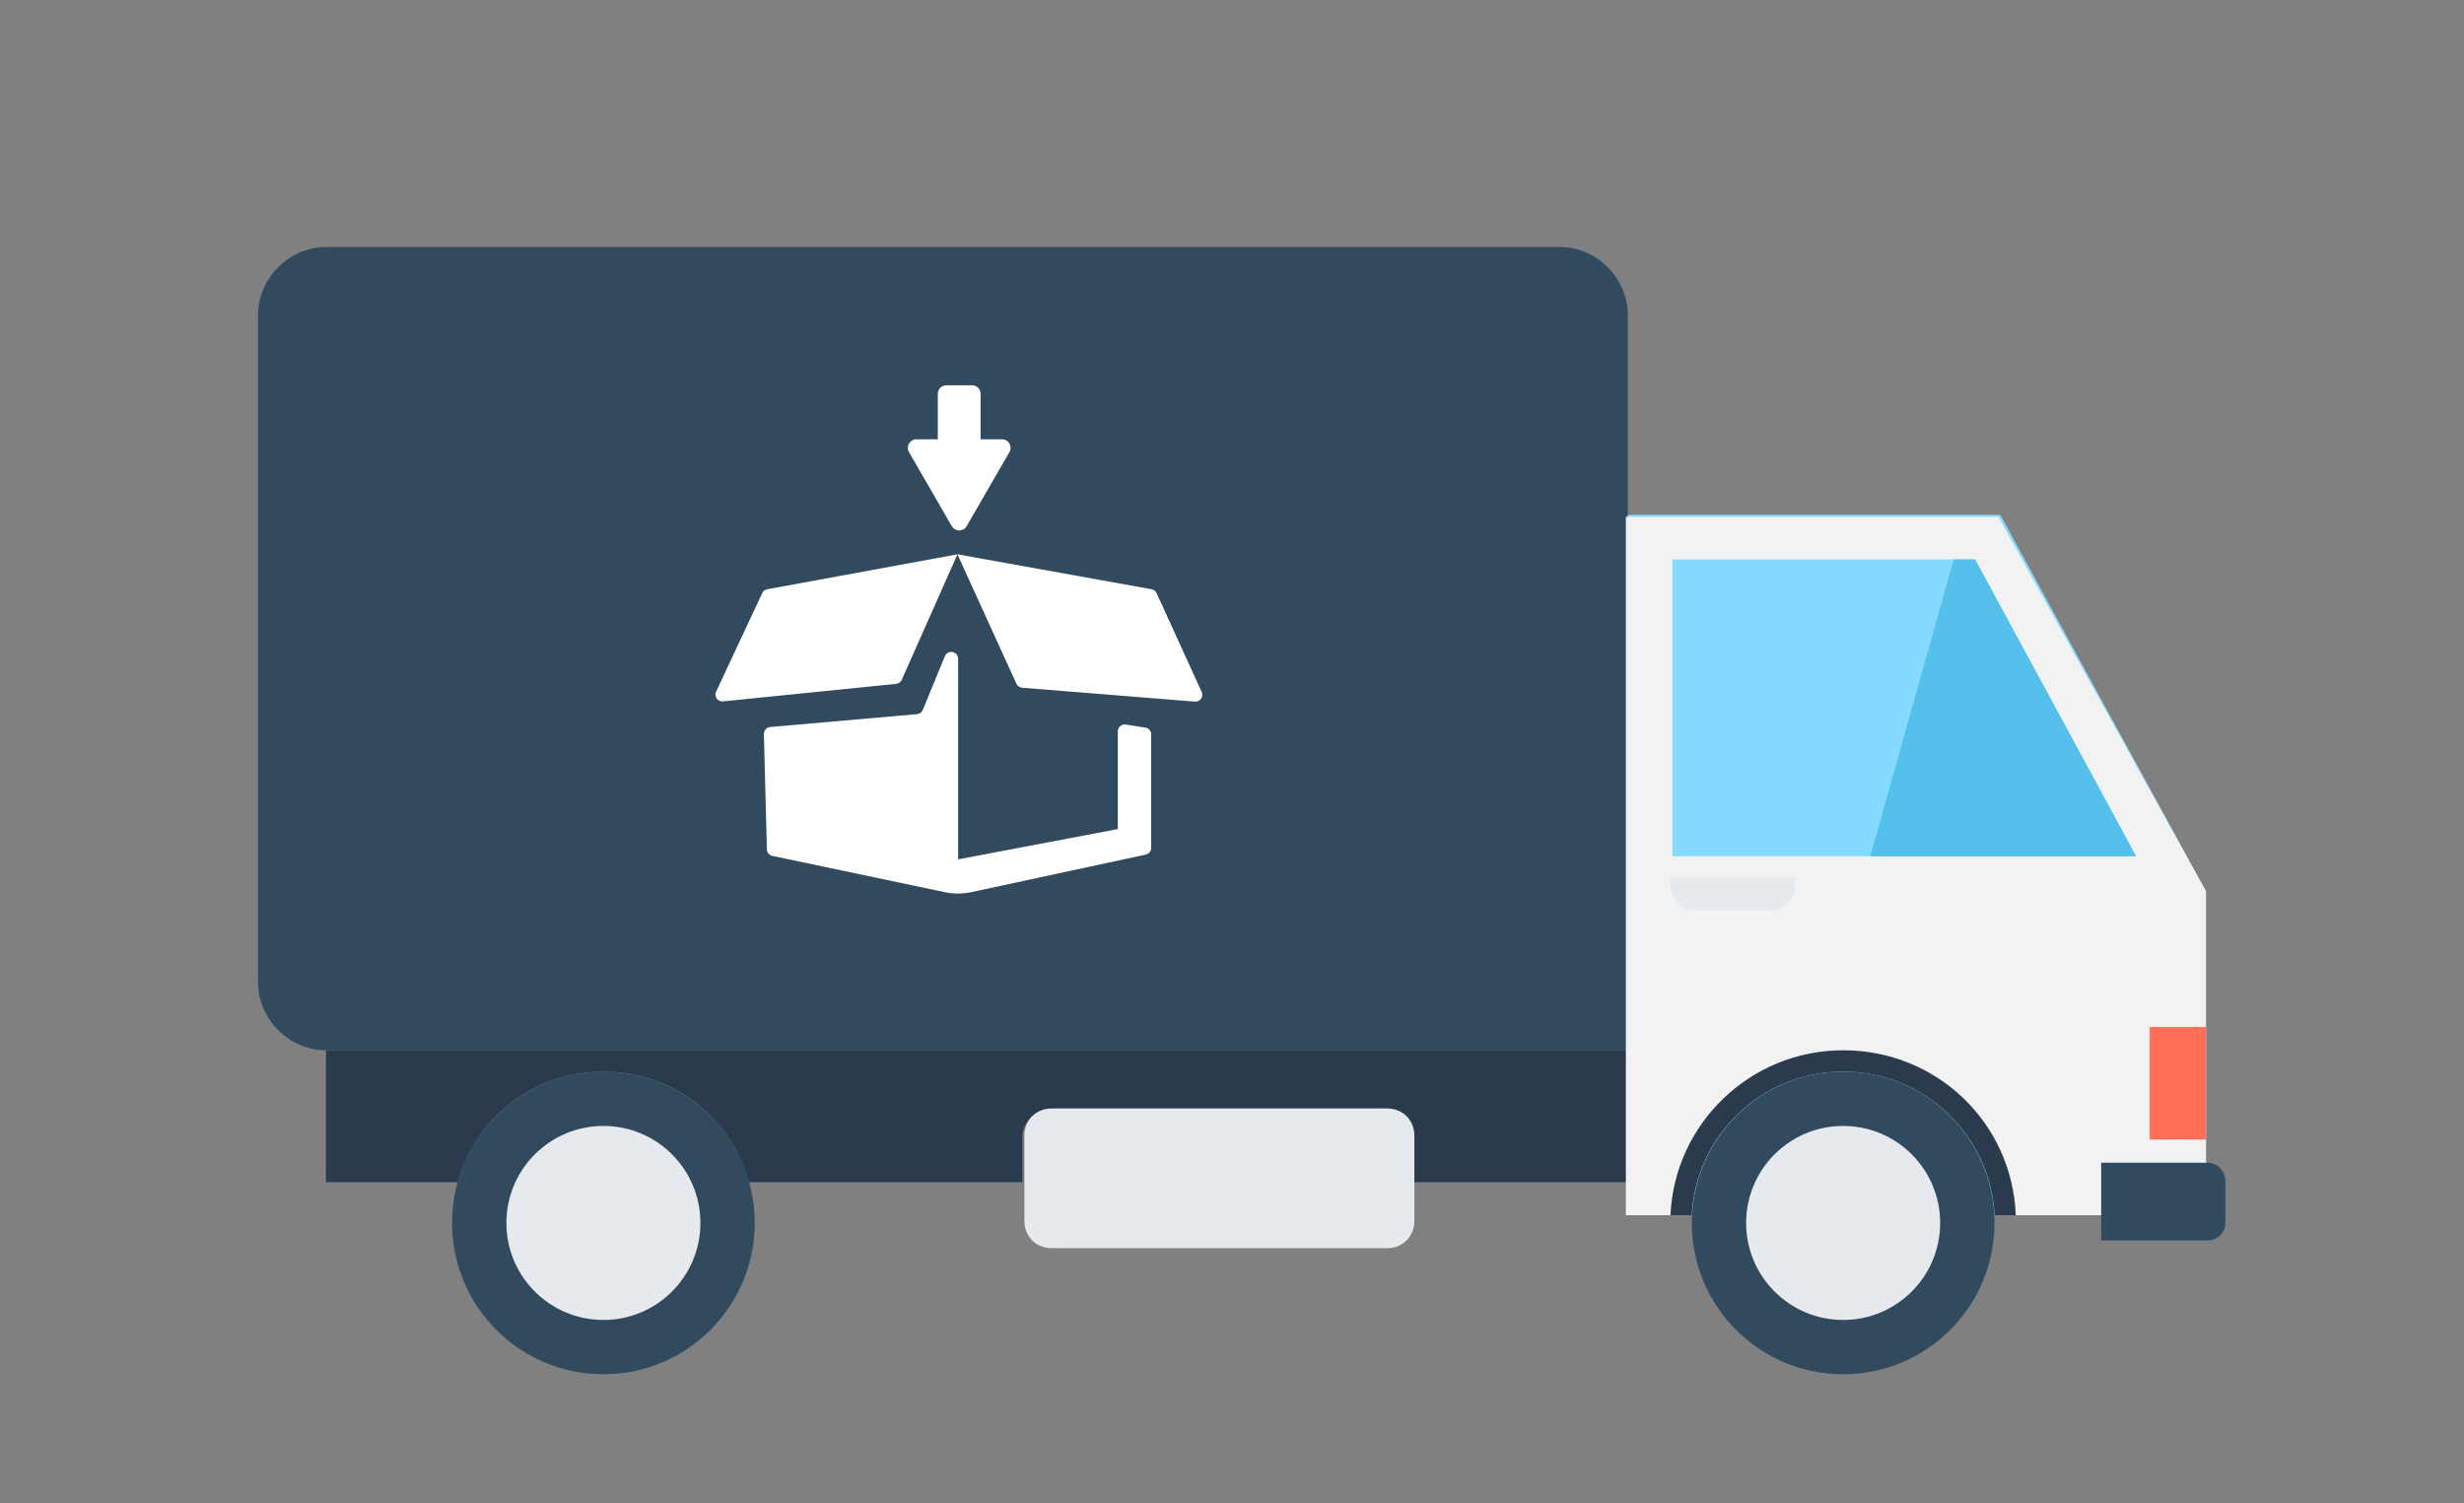 <?xml version="1.0" encoding="utf-8"?>
<!-- Generator: Adobe Illustrator 16.0.0, SVG Export Plug-In . SVG Version: 6.00 Build 0)  -->
<!DOCTYPE svg PUBLIC "-//W3C//DTD SVG 1.1//EN" "http://www.w3.org/Graphics/SVG/1.1/DTD/svg11.dtd">
<svg version="1.1" id="Layer_1" xmlns="http://www.w3.org/2000/svg" xmlns:xlink="http://www.w3.org/1999/xlink" x="0px" y="0px"
	 width="200px" height="122px" viewBox="0 439 200 122" enable-background="new 0 439 200 122" xml:space="preserve">
<rect x="0" y="439" width="200" height="122" fill="#808080" stroke="none"/>
<path fill="#2B3B4E" d="M132.126,524.252v10.709h-17.323v-3.622c0-1.26-0.944-2.205-2.204-2.205H85.197
	c-1.26,0-2.205,0.945-2.205,2.205v3.622H60.788c-1.417-5.197-6.142-8.977-11.811-8.977c-5.669,0-10.394,3.779-11.811,8.977H26.457
	v-10.709H132.126z"/>
<path fill="#324A5E" d="M132.126,524.252H26.457c-2.992,0-5.512-2.52-5.512-5.512v-54.173c0-2.992,2.52-5.513,5.512-5.513h100.158
	c2.992,0,5.512,2.521,5.512,5.513V524.252L132.126,524.252z"/>
<polygon fill="#84DBFF" points="132.126,480.787 132.126,537.638 179.055,537.638 179.055,511.339 162.362,480.787 "/>
<path fill="#F2F2F2" d="M179.055,511.339v22.047h-8.504v4.252h-8.661c-0.315-6.457-5.669-11.653-12.283-11.653
	c-6.457,0-11.812,5.196-12.284,11.653h-5.354v-56.692h30.236L179.055,511.339z"/>
<polygon fill="#84DBFF" points="173.386,508.504 160.314,484.409 135.748,484.409 135.748,508.504 "/>
<polygon fill="#54C0EB" points="151.811,508.504 173.386,508.504 160.314,484.409 158.582,484.409 "/>
<circle fill="#324A5E" cx="48.977" cy="538.268" r="12.283"/>
<g>
	<circle fill="#E6E9EE" cx="48.977" cy="538.268" r="7.874"/>
	<path fill="#E6E9EE" d="M112.599,540.314H85.354c-1.26,0-2.205-0.944-2.205-2.204v-6.93c0-1.26,0.945-2.204,2.205-2.204h27.244
		c1.26,0,2.204,0.944,2.204,2.204v6.93C114.803,539.37,113.858,540.314,112.599,540.314z"/>
</g>
<rect x="174.488" y="522.362" fill="#FF7058" width="4.566" height="9.134"/>
<path fill="#E6E9EE" d="M143.622,512.913h-5.984c-1.103,0-2.048-0.944-2.048-2.047v-0.63h10.08v0.787
	C145.67,512.126,144.725,512.913,143.622,512.913z"/>
<path fill="#324A5E" d="M179.213,533.386h-8.662v6.299h8.662c0.787,0,1.417-0.63,1.417-1.417v-3.307
	C180.63,534.016,180,533.386,179.213,533.386z"/>
<path fill="#2B3B4E" d="M163.622,537.638h-1.732c-0.315-6.457-5.669-11.653-12.283-11.653s-11.969,5.196-12.284,11.653h-1.732
	c0.315-7.401,6.457-13.386,14.017-13.386S163.307,530.079,163.622,537.638z"/>
<circle fill="#324A5E" cx="149.606" cy="538.268" r="12.283"/>
<circle fill="#E6E9EE" cx="149.606" cy="538.268" r="7.874"/>
<g>
	<path fill="#FFFFFF" d="M77.769,492.473v16.283l12.964-2.459v-7.935c0-0.332,0.29-0.59,0.619-0.553l1.595,0.247
		c0.28,0.032,0.493,0.27,0.493,0.553v9.217c0,0.262-0.183,0.488-0.439,0.543l-14.192,3.052c-0.686,0.147-1.395,0.149-2.082,0.005
		l-14.039-2.953c-0.252-0.053-0.435-0.272-0.441-0.529l-0.243-9.361c-0.007-0.293,0.214-0.542,0.507-0.568l11.925-1.047
		c0.207-0.019,0.386-0.15,0.465-0.342l1.796-4.363C76.931,491.698,77.769,491.864,77.769,492.473z M61.869,487.142l-3.742,7.999
		c-0.183,0.391,0.13,0.832,0.56,0.789l14.054-1.42c0.198-0.021,0.371-0.146,0.452-0.327l4.522-10.188l-15.443,2.836
		C62.096,486.863,61.945,486.979,61.869,487.142z M77.715,483.994L82.5,494.5c0.083,0.183,0.26,0.308,0.461,0.323l14.028,1.128
		c0.422,0.034,0.726-0.398,0.55-0.785l-3.659-8.02c-0.075-0.166-0.228-0.284-0.407-0.316L77.715,483.994z M73.783,475.698
		l3.473,6.014c0.268,0.463,0.936,0.463,1.204,0l3.472-6.014c0.268-0.463-0.067-1.042-0.602-1.042h-1.736v-3.688
		c0-0.384-0.311-0.695-0.695-0.695h-2.084c-0.384,0-0.695,0.312-0.695,0.695v3.688h-1.736
		C73.85,474.656,73.516,475.235,73.783,475.698z"/>
</g>
</svg>
